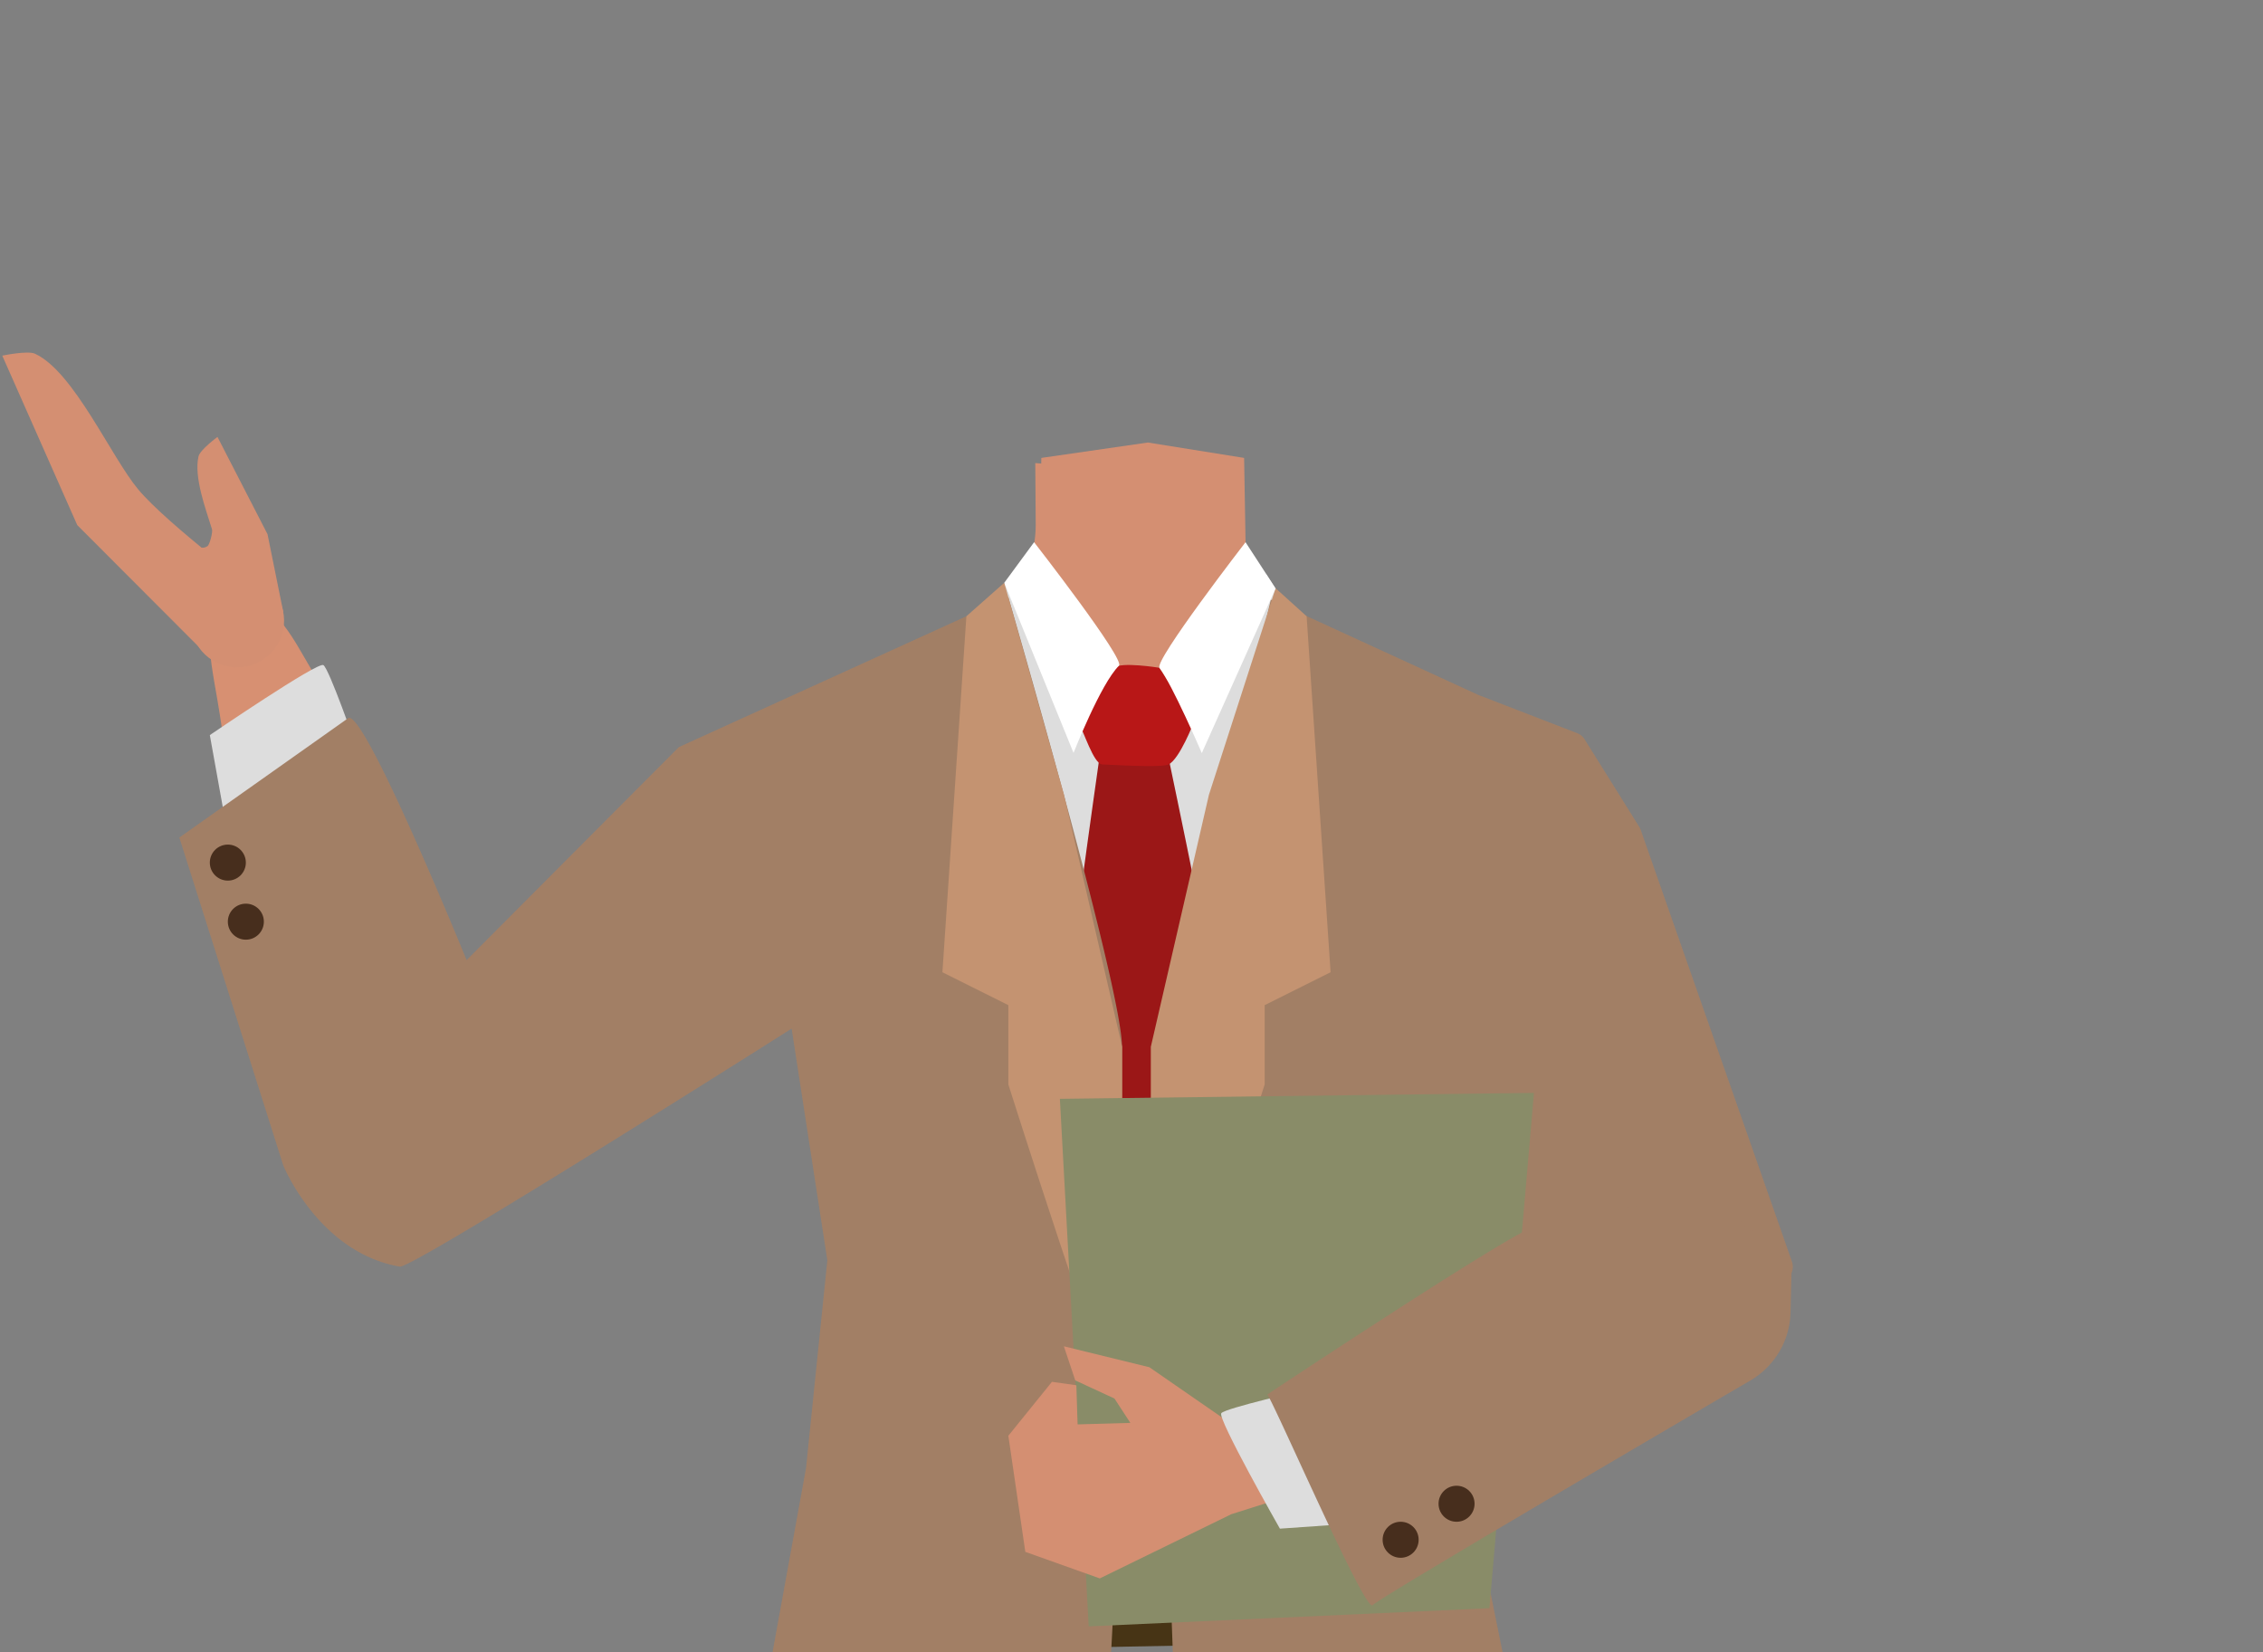 <svg xmlns="http://www.w3.org/2000/svg" viewBox="0 0 588 429.28"><rect x="0" y="0" width="588" height="429.28" fill="#808080" stroke="none"/><defs><style>.cls-1{fill:#d48f72;}.cls-2{fill:none;stroke:#000;stroke-miterlimit:10;stroke-width:3px;}.cls-3{fill:#d79072;}.cls-4{fill:#473415;}.cls-5{fill:#ddd;}.cls-6{fill:#9b1717;}.cls-7{fill:#a27f65;}.cls-8{fill:#c49371;}.cls-9{fill:#b81717;}.cls-10{fill:#fff;}.cls-11{fill:#898c68;}.cls-12{fill:#472e1d;}</style></defs><g id="Calque_5" data-name="Calque 5"><path class="cls-1" d="M311.2,299.45c10.75,7,22.27,34.86,34.77,37.74,4.44,1,13.35-5.25,15.8-9.09,8.91-14,4.6-53.23,17.19-64,10.65-9.11,36.25-3.9,36.86-42.29.36-23.34-26.87-34.47-33.53-36.84a29.51,29.51,0,0,1-3.17-1.34l-40.53-20.1a28.49,28.49,0,0,1-15.82-25.14l-.23-18-27,2.06L269,120.32l.11,15.73a31.56,31.56,0,0,1-17.53,28.5l-40.15,19.92s-35.41,10.74-35,37.33c.6,38.39,26.2,33.18,36.85,42.29,12.59,10.78,8.28,50,17.19,64,2.45,3.84,11.36,10.11,15.8,9.09,12.51-2.88,23.52-31.57,34.77-37.74C287.63,295.83,304.88,295.33,311.2,299.45Z"/><polygon class="cls-1" points="298.26 114.98 323.26 118.98 324.26 176.98 296.76 209.48 269.57 176.98 270.57 118.98 298.26 114.98"/><path class="cls-2" d="M356.2,214.25c-1.33,27.65,17.73,53.52,17.73,53.52s31.16,53.91,41.26,72c4.77,8.55,14.38,26.53,36,15.25h0c17.85-9.3,11.88-28.08,8.13-36.69-7.63-17.53-26.77-51.42-31.2-69.8-3.3-13.68-3.06-36.06-20.88-52.29,0,0-13.14-14.88-31.88-7.74l-.74.28a28.69,28.69,0,0,0-18.45,25.43Z"/><path class="cls-3" d="M107.5,322.8c-19.56,3.6-29.91-17.66-33.21-25.61s-6.06-25.49-7.44-34.11C63.32,241,60.25,203.48,56.51,182c-2.46-14.16-4.16-21.55,4.47-25.53,7.85-3.62,14.78,8.63,17.55,13.4,11.41,19.65,34.19,57.75,42.71,80.21,3.5,9.23,8.85,28.53,9.15,38.39C131.24,316,113.19,321.75,107.5,322.8Z"/><path class="cls-2" d="M233.71,232.53c-11.91,25-40.93,38.77-40.93,38.77s-52.95,32.76-70.43,44c-8.23,5.27-25.22,16.57-38.95-3.61h0C72.07,295,86.21,281.3,93.59,275.48c15-11.84,47.9-32.65,60.5-46.74,9.38-10.5,19.75-30.33,43.13-36.2,0,0,18.61-6.9,31.75,8.25l.52.6a28.69,28.69,0,0,1,4.22,31.14Z"/><polygon class="cls-4" points="216.71 429.28 218.21 406.78 373.21 406.78 375.21 426.28 216.71 429.28"/><path class="cls-3" d="M462.06,322.67c-9-17.72-32.21-13-40.52-10.8s-23.93,10.69-31.61,14.84c-19.66,10.62-51.32,31-70.69,41.12-12.74,6.66-19.64,9.8-17.56,19.07,1.9,8.44,15.84,6.49,21.32,5.78,22.53-2.88,66.64-8,89.65-14.86,9.45-2.83,28-10.31,36-16.07C471.1,345.65,464.69,327.82,462.06,322.67Z"/><path class="cls-1" d="M73.6,159,69.51,138.8l-13-25.27s-4.54,3.34-4.93,5.06c-1.24,5.4,1.88,13.66,3.51,18.95.22.7-.59,4-1.2,4.39-2.5,1.7-7.27-2.55-7.27-2.55L57,157.17Z"/><path class="cls-1" d="M68.41,154.88l-16.25,13.7L20.07,136.43.59,92.41s6.57-1.38,8.5-.5c10.08,4.63,19.72,26.73,26.81,35.24C43.55,136.32,68.41,154.88,68.41,154.88Z"/><ellipse class="cls-1" cx="61.67" cy="161.29" rx="12.15" ry="12.1" transform="translate(-47.25 27.3) rotate(-18.18)"/><path class="cls-5" d="M245,169.46c1.34-1.34,17.42-20.33,18.88-20.31.67,0,13.77,31.63,29,32,18.46.51,36.1-32,36.1-32l8.94,14,5,160.52L245,325Z"/><path class="cls-5" d="M60.1,222l-5.58-31s28-19.11,29.5-18.19,8.45,20.93,8.45,20.93Z"/><path class="cls-6" d="M285.53,197.79l18.28,0s14.22,67.74,13.56,69.8-9.3,53.37-9.17,54.6-12.58,16-12.58,16-12.79-18.47-13.44-20.53-4.67-46.39-5.68-48S285.53,197.79,285.53,197.79Z"/><path class="cls-7" d="M383.19,393.67l17.86,88.05a4.11,4.11,0,0,1-3.58,4.91c-16.62,1.82-58,14-72.66,9.57-8.54-2.57-16.69-24.83-18.14-29.69a7.85,7.85,0,0,1-.62-2c-.54-15.51-6.79-169.83-4.13-191.86s22.17-89.79,27.12-111.9c.58-2.56,1.17-4.94,1.17-4.94L384,180.51l.24.1,25.52,9.87a4,4,0,0,1,2,1.66l14.14,22.65a4.07,4.07,0,0,1,.4.81l39.29,112.16a4.11,4.11,0,0,1-2.15,5.1l-83.95,38.93a4.12,4.12,0,0,0-2.15,5.11L383,393.12A2.64,2.64,0,0,1,383.19,393.67Z"/><path class="cls-7" d="M262,155.16S291.53,256.53,291.53,272s.32,182.89-7.46,192.11-20.43,27.1-34,27.1-46.58-7.9-46.58-7.9a12.24,12.24,0,0,1-9.87-14.9l15.81-86.94,5.54-54-9.28-60.2s-98.5,62.43-101.82,61.84C82.76,325.42,73.6,302.8,73.6,302.8l-27-85.18s42.67-30.15,43.84-31c4-3,30.8,62.84,30.8,62.84l55.15-55.34Z"/><path class="cls-8" d="M260.94,151.42l-9.84,8.7-6.23,92.5L262,261.17v20.61s26,81.88,27.57,79.39,2-75.86,2-75.86V272l-15.1-65.49Z"/><path class="cls-9" d="M280.61,188.81c.92-1.76,6.73-13.22,8.88-15.3,1.69-1.64,11.76,0,11.76,0l8.94,14.17s-3.71,9.61-6.57,10.95c-1.49.69-8.81.41-17.22,0C284.11,198.51,281.43,189.49,280.61,188.81Z"/><path class="cls-8" d="M331.44,152.84l8.06,7.28,6.23,92.5-17.13,8.55v20.61s-26,81.88-27.58,79.39-2-75.86-2-75.86V272l15.1-65.49Z"/><path class="cls-10" d="M323.63,140.88l7.81,12-19.17,42.79s-7.76-18-11-22.12C299.81,171.69,323.63,140.88,323.63,140.88Z"/><polygon class="cls-11" points="275.39 285.51 282.88 422.58 387 417.86 398.57 283.97 275.39 285.51"/><path class="cls-10" d="M268.69,140.88l-7.75,10.54,18,44.21s7.06-18,11.8-22.66C292.43,171.35,268.69,140.88,268.69,140.88Z"/><polygon class="cls-1" points="318.21 368.78 298.65 355.25 276.43 349.81 279.39 358.67 289.57 363.38 293.7 369.71 279.99 370.1 279.67 359.93 273.33 359.04 262 373.05 266.41 403.22 285.76 410.12 319.93 393.44 329.81 390.31 350.17 385.32 333.08 364.37 324.23 367.9 318.21 368.78"/><path class="cls-5" d="M363.93,395l-31.37,2.19s-16.3-28.68-15.23-30,21.64-6,21.64-6Z"/><path class="cls-7" d="M329.3,362.32c2.67,4.21,25.49,56.87,27.35,54.76s98.2-58.41,98.2-58.41l.23-.14A21.08,21.08,0,0,0,465.24,341l.29-12.21s-21.83-19.19-24.13-19.19-39.28,9.66-42.67,9.26S329.3,362.32,329.3,362.32Z"/><circle class="cls-12" cx="59.2" cy="224.13" r="4.68"/><circle class="cls-12" cx="63.88" cy="239.48" r="4.68"/><circle class="cls-12" cx="378.46" cy="390.72" r="4.68"/><circle class="cls-12" cx="363.93" cy="400.08" r="4.68"/></g></svg>